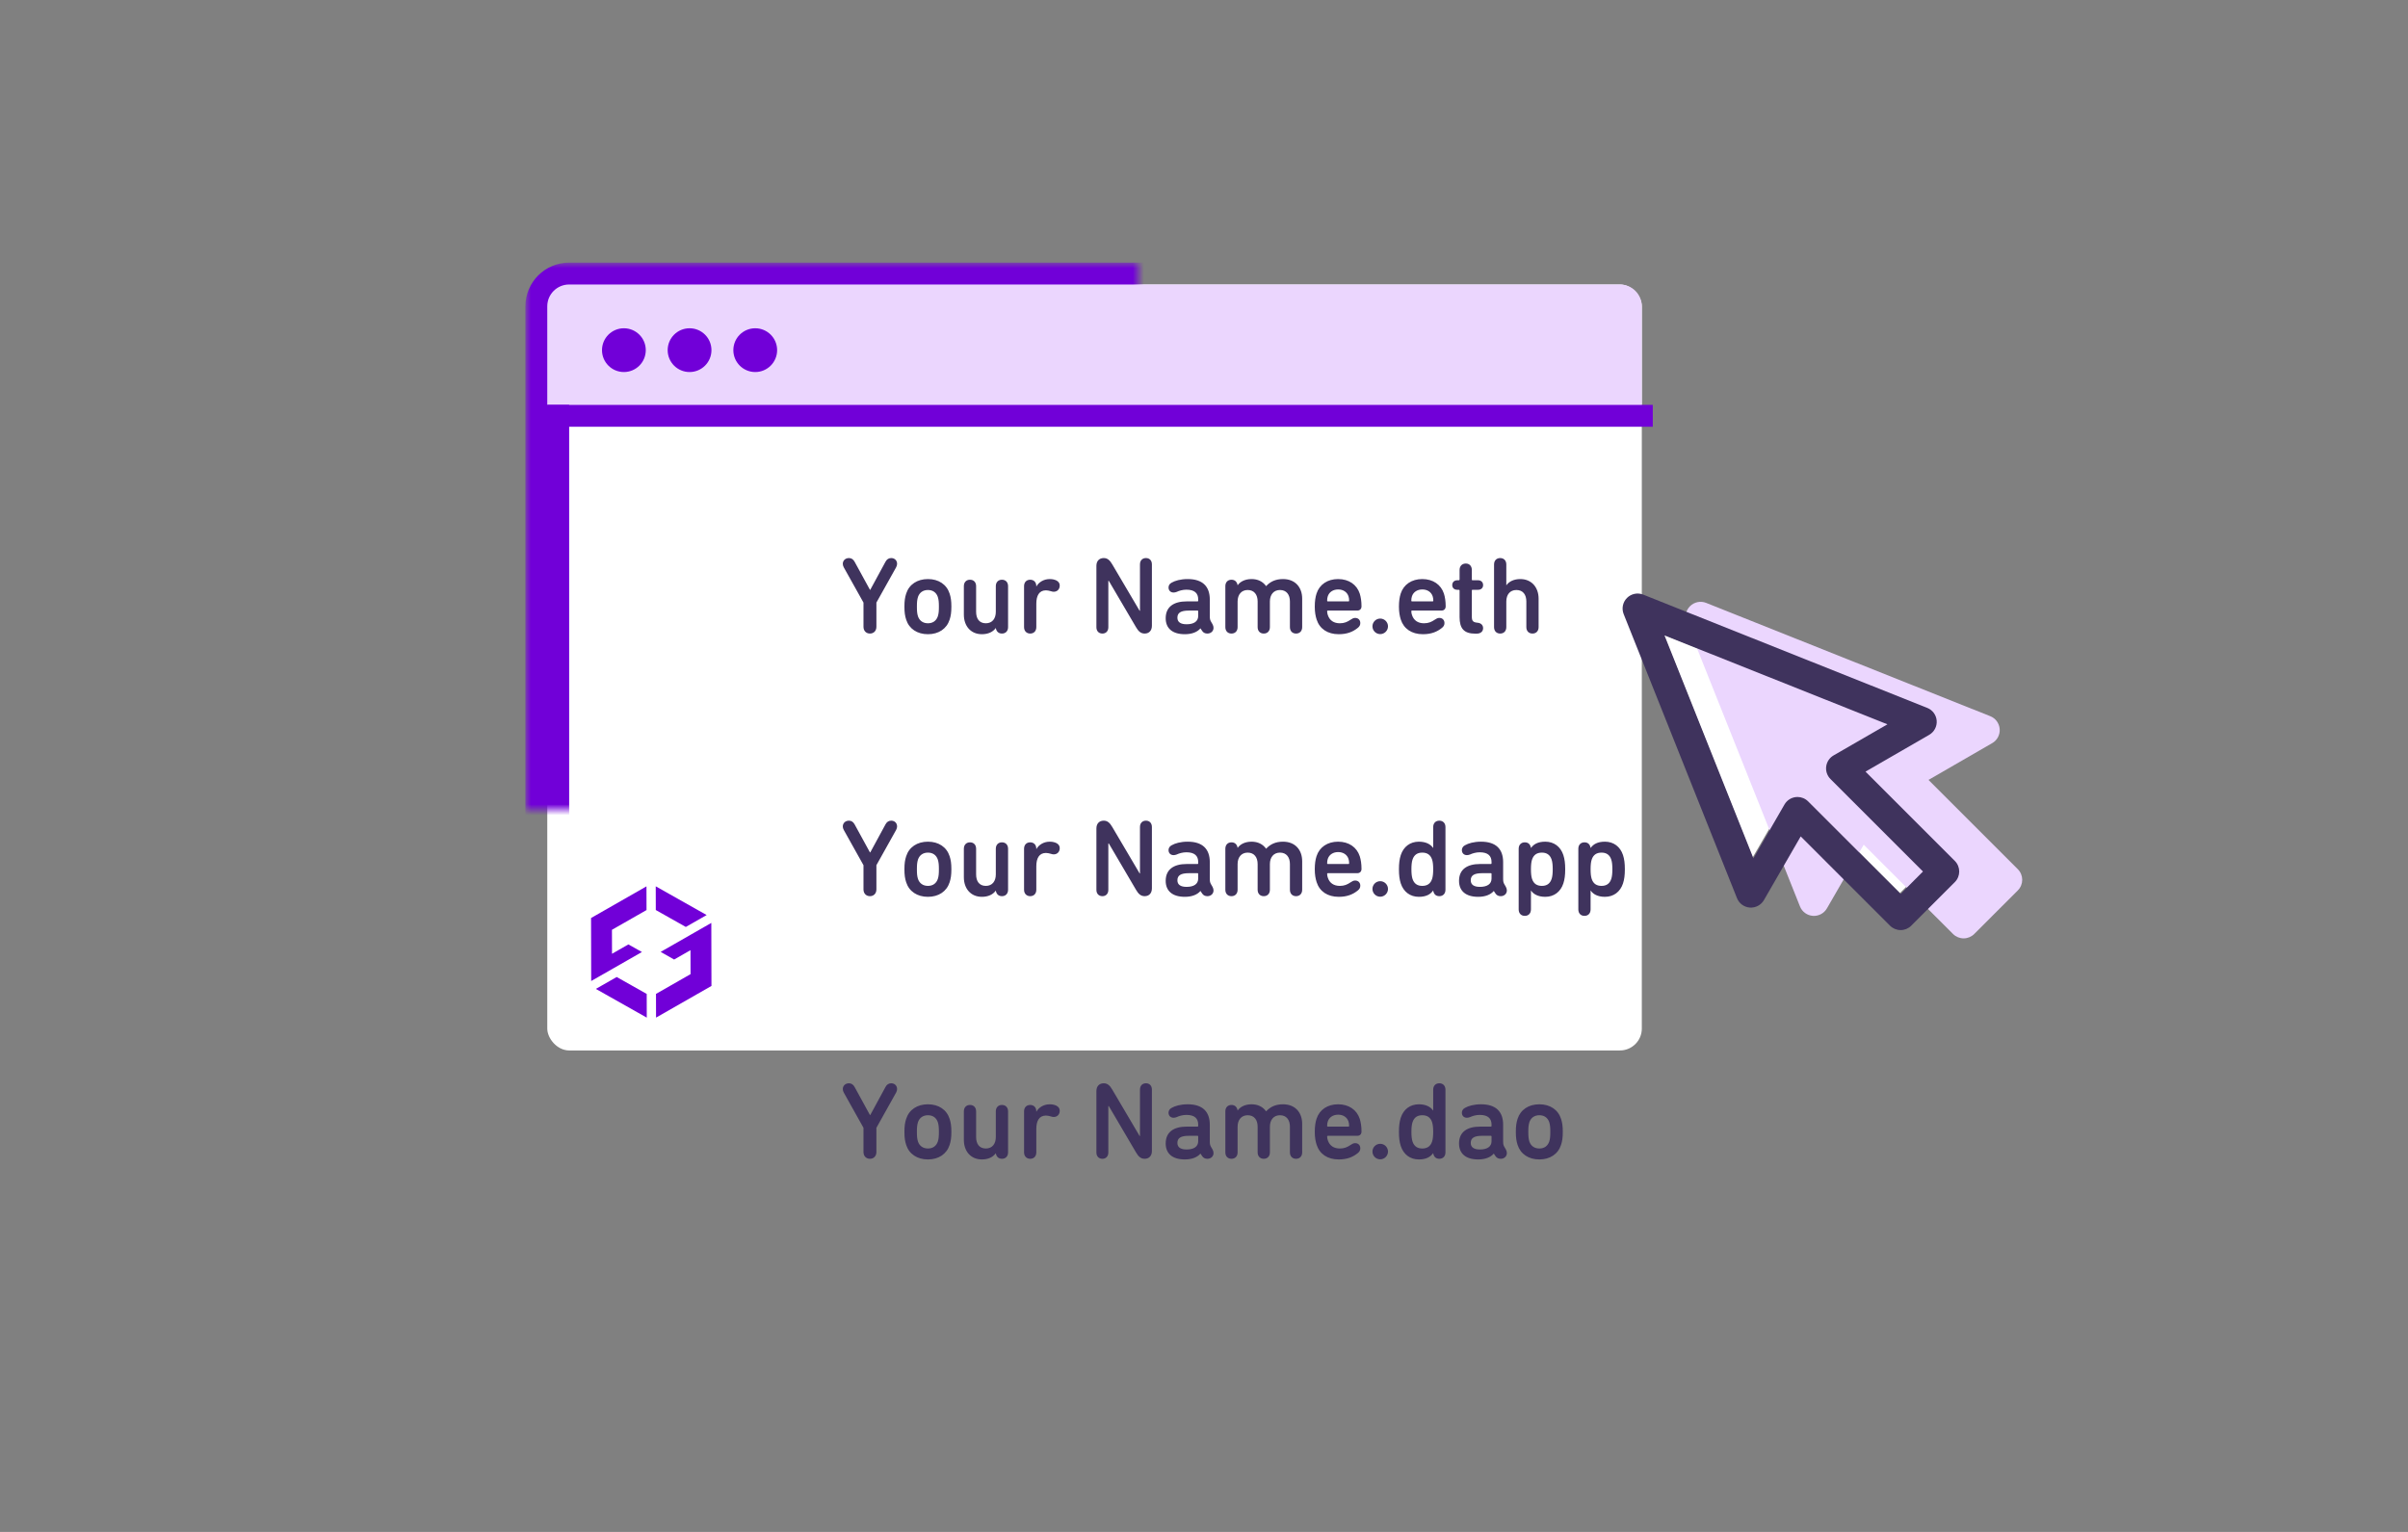 <?xml version="1.0" encoding="UTF-8" standalone="no"?>
<svg width="220px" height="140px" viewBox="0 0 220 140" version="1.1" xmlns="http://www.w3.org/2000/svg" xmlns:xlink="http://www.w3.org/1999/xlink">
    <rect x="0" y="0" width="220" height="140" fill="#808080" stroke="none"/>
    <!-- Generator: Sketch 42 (36781) - http://www.bohemiancoding.com/sketch -->
    <title>work6</title>
    <desc>Created with Sketch.</desc>
    <defs>
        <rect id="path-1" x="50" y="26" width="100" height="70" rx="2"></rect>
        <mask id="mask-2" maskContentUnits="userSpaceOnUse" maskUnits="objectBoundingBox" x="-2" y="-2" width="104" height="74">
            <rect x="48" y="24" width="104" height="74" fill="white"></rect>
            <use xlink:href="#path-1" fill="black"></use>
        </mask>
        <rect id="path-3" x="70" y="45" width="92" height="19"></rect>
        <mask id="mask-4" maskContentUnits="userSpaceOnUse" maskUnits="objectBoundingBox" x="0" y="0" width="92" height="19" fill="white">
            <use xlink:href="#path-3"></use>
        </mask>
        <rect id="path-5" x="70" y="69" width="92" height="19"></rect>
        <mask id="mask-6" maskContentUnits="userSpaceOnUse" maskUnits="objectBoundingBox" x="0" y="0" width="92" height="19" fill="white">
            <use xlink:href="#path-5"></use>
        </mask>
        <rect id="path-7" x="70" y="93" width="92" height="19"></rect>
        <mask id="mask-8" maskContentUnits="userSpaceOnUse" maskUnits="objectBoundingBox" x="0" y="0" width="92" height="19" fill="white">
            <use xlink:href="#path-7"></use>
        </mask>
    </defs>
    <g id="logo" stroke="none" stroke-width="1" fill="none" fill-rule="evenodd">
        <g id="work6">
            <g id="Rectangle-14">
                <use fill="#FFFFFF" fill-rule="evenodd" xlink:href="#path-1"></use>
                <use stroke="#7100D8" mask="url(#mask-2)" stroke-width="4" xlink:href="#path-1"></use>
            </g>
            <path d="M50,27.992 C50,26.892 50.895,26 51.998,26 L148.002,26 C149.106,26 150,26.9 150,27.992 L150,37 L50,37 L50,27.992 Z" id="Rectangle-15" fill="#EBD6FE"></path>
            <rect id="Rectangle" fill="#7100D8" x="50" y="37" width="101" height="2"></rect>
            <path d="M57,34 C55.895,34 55,33.105 55,32 C55,30.895 55.895,30 57,30 C58.105,30 59,30.895 59,32 C59,33.105 58.105,34 57,34 Z M63,34 C61.895,34 61,33.105 61,32 C61,30.895 61.895,30 63,30 C64.105,30 65,30.895 65,32 C65,33.105 64.105,34 63,34 Z M69,34 C67.895,34 67,33.105 67,32 C67,30.895 67.895,30 69,30 C70.105,30 71,30.895 71,32 C71,33.105 70.105,34 69,34 Z" id="Combined-Shape" fill="#7100D8"></path>
            <use id="Rectangle-16" stroke="#3F335D" mask="url(#mask-4)" stroke-width="4" fill="#FFFFFF" xlink:href="#path-3"></use>
            <use id="Rectangle-16" stroke="#3F335D" mask="url(#mask-6)" stroke-width="4" fill="#FFFFFF" xlink:href="#path-5"></use>
            <use id="Rectangle-16" stroke="#3F335D" mask="url(#mask-8)" stroke-width="4" fill="#FFFFFF" xlink:href="#path-7"></use>
            <path d="M79.48,81.9 C79.82,81.9 80.07,81.66 80.07,81.28 L80.07,79.07 L81.87,75.85 C81.93,75.74 81.96,75.63 81.96,75.53 C81.96,75.22 81.74,75 81.42,75 C81.2,75 81.02,75.11 80.9,75.34 L79.51,77.9 L79.48,77.9 L78.08,75.34 C77.96,75.12 77.79,75 77.56,75 C77.24,75 77,75.22 77,75.53 C77,75.63 77.03,75.74 77.09,75.85 L78.89,79.07 L78.89,81.28 C78.89,81.66 79.14,81.9 79.48,81.9 Z M84.78,81.96 C83.8,81.96 83.06,81.47 82.79,80.63 C82.68,80.29 82.63,79.97 82.63,79.44 C82.63,78.91 82.68,78.59 82.79,78.25 C83.06,77.41 83.8,76.92 84.78,76.92 C85.75,76.92 86.49,77.41 86.76,78.25 C86.87,78.59 86.92,78.91 86.92,79.44 C86.92,79.97 86.87,80.29 86.76,80.63 C86.49,81.47 85.75,81.96 84.78,81.96 Z M84.78,80.96 C85.23,80.96 85.54,80.73 85.68,80.33 C85.76,80.08 85.78,79.85 85.78,79.44 C85.78,79.03 85.76,78.81 85.68,78.55 C85.54,78.15 85.23,77.92 84.78,77.92 C84.33,77.92 84.01,78.15 83.87,78.55 C83.79,78.81 83.77,79.03 83.77,79.44 C83.77,79.85 83.79,80.08 83.87,80.33 C84.01,80.73 84.33,80.96 84.78,80.96 Z M91.54,81.9 C91.87,81.9 92.1,81.68 92.1,81.31 L92.1,77.57 C92.1,77.2 91.87,76.98 91.54,76.98 C91.21,76.98 90.98,77.2 90.98,77.57 L90.98,79.91 C90.98,80.53 90.66,80.96 90.07,80.96 C89.46,80.96 89.18,80.53 89.18,79.91 L89.18,77.57 C89.18,77.2 88.95,76.98 88.62,76.98 C88.29,76.98 88.06,77.2 88.06,77.57 L88.06,80.17 C88.06,81.2 88.68,81.96 89.71,81.96 C90.28,81.96 90.72,81.75 90.97,81.4 L90.98,81.4 C91.03,81.69 91.21,81.9 91.54,81.9 Z M94.68,77.59 L94.69,77.59 C94.9,77.22 95.34,76.92 95.91,76.92 C96.18,76.92 96.37,76.98 96.52,77.05 C96.73,77.16 96.82,77.32 96.82,77.51 C96.82,77.84 96.6,78.08 96.27,78.08 C96.19,78.08 96.1,78.06 96.01,78.03 C95.87,77.99 95.71,77.95 95.56,77.95 C94.94,77.95 94.68,78.44 94.68,79.17 L94.68,81.31 C94.68,81.68 94.45,81.9 94.12,81.9 C93.8,81.9 93.56,81.68 93.56,81.31 L93.56,77.57 C93.56,77.2 93.79,76.98 94.12,76.98 C94.45,76.98 94.68,77.2 94.68,77.57 L94.68,77.59 Z M100.17,81.32 C100.17,81.69 100.4,81.9 100.72,81.9 C101.03,81.9 101.26,81.69 101.26,81.32 L101.26,77.08 L101.3,77.08 L103.79,81.32 C104.01,81.7 104.23,81.9 104.58,81.9 C104.98,81.9 105.24,81.63 105.24,81.19 L105.24,75.58 C105.24,75.21 105.01,75 104.7,75 C104.38,75 104.15,75.21 104.15,75.58 L104.15,79.82 L104.12,79.82 L101.62,75.58 C101.4,75.2 101.18,75 100.84,75 C100.43,75 100.17,75.27 100.17,75.71 L100.17,81.32 Z M110.78,81.05 C110.84,81.16 110.87,81.27 110.87,81.38 C110.87,81.68 110.63,81.9 110.31,81.9 C110.11,81.9 109.95,81.83 109.84,81.67 L109.68,81.43 L109.67,81.43 C109.39,81.76 108.9,81.96 108.25,81.96 C107.11,81.96 106.5,81.42 106.5,80.5 C106.5,79.46 107.23,78.96 108.42,78.96 L109.41,78.96 C109.45,78.96 109.47,78.94 109.47,78.9 L109.47,78.78 C109.47,78.22 109.15,77.89 108.39,77.89 C108.05,77.89 107.72,77.99 107.51,78.09 C107.41,78.13 107.31,78.15 107.22,78.15 C106.95,78.15 106.76,77.97 106.76,77.69 C106.76,77.53 106.84,77.35 107.04,77.25 C107.35,77.07 107.85,76.92 108.51,76.92 C109.88,76.92 110.53,77.6 110.53,78.79 L110.53,80.31 C110.53,80.56 110.56,80.66 110.63,80.79 L110.78,81.05 Z M108.41,81.05 C109.06,81.05 109.47,80.8 109.47,80.29 L109.47,79.86 C109.47,79.82 109.45,79.8 109.41,79.8 L108.61,79.8 C107.87,79.8 107.57,80.01 107.57,80.45 C107.57,80.85 107.86,81.05 108.41,81.05 Z M111.95,81.31 C111.95,81.68 112.18,81.9 112.51,81.9 C112.84,81.9 113.07,81.68 113.07,81.31 L113.07,78.97 C113.07,78.35 113.41,77.92 113.99,77.92 C114.59,77.92 114.9,78.35 114.9,78.97 L114.9,81.31 C114.9,81.68 115.13,81.9 115.46,81.9 C115.79,81.9 116.02,81.68 116.02,81.31 L116.02,78.97 C116.02,78.35 116.36,77.92 116.94,77.92 C117.54,77.92 117.85,78.35 117.85,78.97 L117.85,81.31 C117.85,81.68 118.08,81.9 118.41,81.9 C118.74,81.9 118.97,81.68 118.97,81.31 L118.97,78.71 C118.97,77.68 118.34,76.92 117.22,76.92 C116.53,76.92 116.05,77.16 115.68,77.56 L115.67,77.56 C115.38,77.15 114.92,76.92 114.35,76.92 C113.71,76.92 113.29,77.18 113.08,77.48 L113.07,77.48 C113.02,77.19 112.84,76.98 112.51,76.98 C112.18,76.98 111.95,77.2 111.95,77.57 L111.95,81.31 Z M122.31,81.96 C121.28,81.96 120.56,81.46 120.29,80.62 C120.19,80.31 120.12,79.94 120.12,79.44 C120.12,78.94 120.18,78.56 120.28,78.25 C120.55,77.41 121.29,76.92 122.25,76.92 C123.24,76.92 123.96,77.43 124.23,78.25 C124.33,78.57 124.39,78.95 124.39,79.41 C124.39,79.64 124.25,79.8 124,79.8 L121.31,79.8 C121.27,79.8 121.25,79.82 121.25,79.86 C121.25,80 121.28,80.12 121.32,80.23 C121.48,80.7 121.86,80.96 122.41,80.96 C122.82,80.96 123.09,80.84 123.4,80.63 C123.53,80.54 123.66,80.47 123.81,80.47 C124.1,80.47 124.28,80.67 124.28,80.94 C124.28,81.13 124.2,81.26 124.05,81.38 C123.62,81.73 123.09,81.96 122.31,81.96 Z M123.26,78.9 C123.26,78.73 123.24,78.61 123.2,78.49 C123.07,78.1 122.71,77.87 122.26,77.87 C121.8,77.87 121.44,78.1 121.31,78.49 C121.27,78.61 121.25,78.73 121.25,78.9 C121.25,78.94 121.27,78.96 121.31,78.96 L123.2,78.96 C123.24,78.96 123.26,78.94 123.26,78.9 Z M125.39,81.24 C125.39,81.63 125.71,81.95 126.1,81.95 C126.49,81.95 126.81,81.63 126.81,81.24 C126.81,80.85 126.49,80.53 126.1,80.53 C125.71,80.53 125.39,80.85 125.39,81.24 Z M131.5,75 C131.83,75 132.06,75.22 132.06,75.59 L132.06,81.31 C132.06,81.68 131.83,81.9 131.5,81.9 C131.17,81.9 130.99,81.7 130.94,81.39 L130.93,81.39 C130.7,81.72 130.31,81.96 129.63,81.96 C128.83,81.96 128.23,81.5 127.98,80.74 C127.86,80.37 127.81,79.98 127.81,79.44 C127.81,78.9 127.86,78.51 127.98,78.14 C128.23,77.38 128.83,76.92 129.63,76.92 C130.31,76.92 130.72,77.18 130.93,77.49 L130.94,77.49 L130.94,75.59 C130.94,75.22 131.17,75 131.5,75 Z M129.94,77.92 C129.52,77.92 129.2,78.1 129.05,78.56 C128.98,78.77 128.95,79.06 128.95,79.44 C128.95,79.82 128.98,80.11 129.05,80.32 C129.2,80.78 129.52,80.96 129.94,80.96 C130.37,80.96 130.69,80.78 130.84,80.32 C130.91,80.11 130.94,79.82 130.94,79.44 C130.94,79.06 130.91,78.77 130.84,78.56 C130.69,78.1 130.37,77.92 129.94,77.92 Z M137.58,81.05 C137.64,81.16 137.67,81.27 137.67,81.38 C137.67,81.68 137.43,81.9 137.11,81.9 C136.91,81.9 136.75,81.83 136.64,81.67 L136.48,81.43 L136.47,81.43 C136.19,81.76 135.7,81.96 135.05,81.96 C133.91,81.96 133.3,81.42 133.3,80.5 C133.3,79.46 134.03,78.96 135.22,78.96 L136.21,78.96 C136.25,78.96 136.27,78.94 136.27,78.9 L136.27,78.78 C136.27,78.22 135.95,77.89 135.19,77.89 C134.85,77.89 134.52,77.99 134.31,78.09 C134.21,78.13 134.11,78.15 134.02,78.15 C133.75,78.15 133.56,77.97 133.56,77.69 C133.56,77.53 133.64,77.35 133.84,77.25 C134.15,77.07 134.65,76.92 135.31,76.92 C136.68,76.92 137.33,77.6 137.33,78.79 L137.33,80.31 C137.33,80.56 137.36,80.66 137.43,80.79 L137.58,81.05 Z M135.21,81.05 C135.86,81.05 136.27,80.8 136.27,80.29 L136.27,79.86 C136.27,79.82 136.25,79.8 136.21,79.8 L135.41,79.8 C134.67,79.8 134.37,80.01 134.37,80.45 C134.37,80.85 134.66,81.05 135.21,81.05 Z M139.31,83.7 C138.98,83.7 138.75,83.48 138.75,83.11 L138.75,77.57 C138.75,77.2 138.98,76.98 139.31,76.98 C139.64,76.98 139.82,77.18 139.87,77.49 L139.88,77.49 C140.11,77.16 140.5,76.92 141.18,76.92 C141.98,76.92 142.58,77.38 142.83,78.14 C142.95,78.51 143,78.9 143,79.44 C143,79.98 142.95,80.37 142.83,80.74 C142.58,81.5 141.98,81.96 141.18,81.96 C140.5,81.96 140.09,81.7 139.88,81.39 L139.87,81.39 L139.87,83.11 C139.87,83.48 139.64,83.7 139.31,83.7 Z M140.87,80.96 C141.29,80.96 141.61,80.78 141.76,80.32 C141.83,80.11 141.86,79.82 141.86,79.44 C141.86,79.06 141.83,78.77 141.76,78.56 C141.61,78.1 141.29,77.92 140.87,77.92 C140.44,77.92 140.12,78.1 139.97,78.56 C139.9,78.77 139.87,79.06 139.87,79.44 C139.87,79.82 139.9,80.11 139.97,80.32 C140.12,80.78 140.44,80.96 140.87,80.96 Z M144.76,83.7 C144.43,83.7 144.2,83.48 144.2,83.11 L144.2,77.57 C144.2,77.2 144.43,76.98 144.76,76.98 C145.09,76.98 145.27,77.18 145.32,77.49 L145.33,77.49 C145.56,77.16 145.95,76.92 146.63,76.92 C147.43,76.92 148.03,77.38 148.28,78.14 C148.4,78.51 148.45,78.9 148.45,79.44 C148.45,79.98 148.4,80.37 148.28,80.74 C148.03,81.5 147.43,81.96 146.63,81.96 C145.95,81.96 145.54,81.7 145.33,81.39 L145.32,81.39 L145.32,83.11 C145.32,83.48 145.09,83.7 144.76,83.7 Z M146.32,80.96 C146.74,80.96 147.06,80.78 147.21,80.32 C147.28,80.11 147.31,79.82 147.31,79.44 C147.31,79.06 147.28,78.77 147.21,78.56 C147.06,78.1 146.74,77.92 146.32,77.92 C145.89,77.92 145.57,78.1 145.42,78.56 C145.35,78.77 145.32,79.06 145.32,79.44 C145.32,79.82 145.35,80.11 145.42,80.32 C145.57,80.78 145.89,80.96 146.32,80.96 Z" id="Your-Name.dapp" fill="#3F335D"></path>
            <path d="M79.48,57.9 C79.82,57.9 80.07,57.66 80.07,57.28 L80.07,55.07 L81.87,51.85 C81.93,51.74 81.96,51.63 81.96,51.53 C81.96,51.22 81.74,51 81.42,51 C81.2,51 81.02,51.11 80.9,51.34 L79.51,53.9 L79.48,53.9 L78.08,51.34 C77.96,51.12 77.79,51 77.56,51 C77.24,51 77,51.22 77,51.53 C77,51.63 77.03,51.74 77.09,51.85 L78.89,55.07 L78.89,57.28 C78.89,57.66 79.14,57.9 79.48,57.9 Z M84.78,57.96 C83.8,57.96 83.06,57.47 82.79,56.63 C82.68,56.29 82.63,55.97 82.63,55.44 C82.63,54.91 82.68,54.59 82.79,54.25 C83.06,53.41 83.8,52.92 84.78,52.92 C85.75,52.92 86.49,53.41 86.76,54.25 C86.87,54.59 86.92,54.91 86.92,55.44 C86.92,55.97 86.87,56.29 86.76,56.63 C86.49,57.47 85.75,57.96 84.78,57.96 Z M84.78,56.96 C85.23,56.96 85.54,56.73 85.68,56.33 C85.76,56.08 85.78,55.85 85.78,55.44 C85.78,55.03 85.76,54.81 85.68,54.55 C85.54,54.15 85.23,53.92 84.78,53.92 C84.33,53.92 84.01,54.15 83.87,54.55 C83.79,54.81 83.77,55.03 83.77,55.44 C83.77,55.85 83.79,56.08 83.87,56.33 C84.01,56.73 84.33,56.96 84.78,56.96 Z M91.54,57.9 C91.87,57.9 92.1,57.68 92.1,57.31 L92.1,53.57 C92.1,53.2 91.87,52.98 91.54,52.98 C91.21,52.98 90.98,53.2 90.98,53.57 L90.98,55.91 C90.98,56.53 90.66,56.96 90.07,56.96 C89.46,56.96 89.18,56.53 89.18,55.91 L89.18,53.57 C89.18,53.2 88.95,52.98 88.62,52.98 C88.29,52.98 88.06,53.2 88.06,53.57 L88.06,56.17 C88.06,57.2 88.68,57.96 89.71,57.96 C90.28,57.96 90.72,57.75 90.97,57.4 L90.98,57.4 C91.03,57.69 91.21,57.9 91.54,57.9 Z M94.68,53.59 L94.69,53.59 C94.9,53.22 95.34,52.92 95.91,52.92 C96.18,52.92 96.37,52.98 96.52,53.05 C96.73,53.16 96.82,53.32 96.82,53.51 C96.82,53.84 96.6,54.08 96.27,54.08 C96.19,54.08 96.1,54.06 96.01,54.03 C95.87,53.99 95.71,53.95 95.56,53.95 C94.94,53.95 94.68,54.44 94.68,55.17 L94.68,57.31 C94.68,57.68 94.45,57.9 94.12,57.9 C93.8,57.9 93.56,57.68 93.56,57.31 L93.56,53.57 C93.56,53.2 93.79,52.98 94.12,52.98 C94.45,52.98 94.68,53.2 94.68,53.57 L94.68,53.59 Z M100.17,57.32 C100.17,57.69 100.4,57.9 100.72,57.9 C101.03,57.9 101.26,57.69 101.26,57.32 L101.26,53.08 L101.3,53.08 L103.79,57.32 C104.01,57.7 104.23,57.9 104.58,57.9 C104.98,57.9 105.24,57.63 105.24,57.19 L105.24,51.58 C105.24,51.21 105.01,51 104.7,51 C104.38,51 104.15,51.21 104.15,51.58 L104.15,55.82 L104.12,55.82 L101.62,51.58 C101.4,51.2 101.18,51 100.84,51 C100.43,51 100.17,51.27 100.17,51.71 L100.17,57.32 Z M110.78,57.05 C110.84,57.16 110.87,57.27 110.87,57.38 C110.87,57.68 110.63,57.9 110.31,57.9 C110.11,57.9 109.95,57.83 109.84,57.67 L109.68,57.43 L109.67,57.43 C109.39,57.76 108.9,57.96 108.25,57.96 C107.11,57.96 106.5,57.42 106.5,56.5 C106.5,55.46 107.23,54.96 108.42,54.96 L109.41,54.96 C109.45,54.96 109.47,54.94 109.47,54.9 L109.47,54.78 C109.47,54.22 109.15,53.89 108.39,53.89 C108.05,53.89 107.72,53.99 107.51,54.09 C107.41,54.13 107.31,54.15 107.22,54.15 C106.95,54.15 106.76,53.97 106.76,53.69 C106.76,53.53 106.84,53.35 107.04,53.25 C107.35,53.07 107.85,52.92 108.51,52.92 C109.88,52.92 110.53,53.6 110.53,54.79 L110.53,56.31 C110.53,56.56 110.56,56.66 110.63,56.79 L110.78,57.05 Z M108.41,57.05 C109.06,57.05 109.47,56.8 109.47,56.29 L109.47,55.86 C109.47,55.82 109.45,55.8 109.41,55.8 L108.61,55.8 C107.87,55.8 107.57,56.01 107.57,56.45 C107.57,56.85 107.86,57.05 108.41,57.05 Z M111.95,57.31 C111.95,57.68 112.18,57.9 112.51,57.9 C112.84,57.9 113.07,57.68 113.07,57.31 L113.07,54.97 C113.07,54.35 113.41,53.92 113.99,53.92 C114.59,53.92 114.9,54.35 114.9,54.97 L114.9,57.31 C114.9,57.68 115.13,57.9 115.46,57.9 C115.79,57.9 116.02,57.68 116.02,57.31 L116.02,54.97 C116.02,54.35 116.36,53.92 116.94,53.92 C117.54,53.92 117.85,54.35 117.85,54.97 L117.85,57.31 C117.85,57.68 118.08,57.9 118.41,57.9 C118.74,57.9 118.97,57.68 118.97,57.31 L118.97,54.71 C118.97,53.68 118.34,52.92 117.22,52.92 C116.53,52.92 116.05,53.16 115.68,53.56 L115.67,53.56 C115.38,53.15 114.92,52.92 114.35,52.92 C113.71,52.92 113.29,53.18 113.08,53.48 L113.07,53.48 C113.02,53.19 112.84,52.98 112.51,52.98 C112.18,52.98 111.95,53.2 111.95,53.57 L111.95,57.31 Z M122.31,57.96 C121.28,57.96 120.56,57.46 120.29,56.62 C120.19,56.31 120.12,55.94 120.12,55.44 C120.12,54.94 120.18,54.56 120.28,54.25 C120.55,53.41 121.29,52.92 122.25,52.92 C123.24,52.92 123.96,53.43 124.23,54.25 C124.33,54.57 124.39,54.95 124.39,55.41 C124.39,55.64 124.25,55.8 124,55.8 L121.31,55.8 C121.27,55.8 121.25,55.82 121.25,55.86 C121.25,56 121.28,56.12 121.32,56.23 C121.48,56.7 121.86,56.96 122.41,56.96 C122.82,56.96 123.09,56.84 123.4,56.63 C123.53,56.54 123.66,56.47 123.81,56.47 C124.1,56.47 124.28,56.67 124.28,56.94 C124.28,57.13 124.2,57.26 124.05,57.38 C123.62,57.73 123.09,57.96 122.31,57.96 Z M123.26,54.9 C123.26,54.73 123.24,54.61 123.2,54.49 C123.07,54.1 122.71,53.87 122.26,53.87 C121.8,53.87 121.44,54.1 121.31,54.49 C121.27,54.61 121.25,54.73 121.25,54.9 C121.25,54.94 121.27,54.96 121.31,54.96 L123.2,54.96 C123.24,54.96 123.26,54.94 123.26,54.9 Z M125.39,57.24 C125.39,57.63 125.71,57.95 126.1,57.95 C126.49,57.95 126.81,57.63 126.81,57.24 C126.81,56.85 126.49,56.53 126.1,56.53 C125.71,56.53 125.39,56.85 125.39,57.24 Z M130,57.96 C128.97,57.96 128.25,57.46 127.98,56.62 C127.88,56.31 127.81,55.94 127.81,55.44 C127.81,54.94 127.87,54.56 127.97,54.25 C128.24,53.41 128.98,52.92 129.94,52.92 C130.93,52.92 131.65,53.43 131.92,54.25 C132.02,54.57 132.08,54.95 132.08,55.41 C132.08,55.64 131.94,55.8 131.69,55.8 L129,55.8 C128.96,55.8 128.94,55.82 128.94,55.86 C128.94,56 128.97,56.12 129.01,56.23 C129.17,56.7 129.55,56.96 130.1,56.96 C130.51,56.96 130.78,56.84 131.09,56.63 C131.22,56.54 131.35,56.47 131.5,56.47 C131.79,56.47 131.97,56.67 131.97,56.94 C131.97,57.13 131.89,57.26 131.74,57.38 C131.31,57.73 130.78,57.96 130,57.96 Z M130.95,54.9 C130.95,54.73 130.93,54.61 130.89,54.49 C130.76,54.1 130.4,53.87 129.95,53.87 C129.49,53.87 129.13,54.1 129,54.49 C128.96,54.61 128.94,54.73 128.94,54.9 C128.94,54.94 128.96,54.96 129,54.96 L130.89,54.96 C130.93,54.96 130.95,54.94 130.95,54.9 Z M133.28,53.9 C133.32,53.9 133.35,53.92 133.35,53.96 L133.35,56.39 C133.35,57.44 133.75,57.91 134.8,57.91 L134.89,57.91 C135.3,57.91 135.5,57.69 135.5,57.41 C135.5,57.16 135.34,56.94 134.99,56.91 C134.58,56.87 134.47,56.75 134.47,56.36 L134.47,53.96 C134.47,53.92 134.49,53.9 134.53,53.9 L135.04,53.9 C135.32,53.9 135.5,53.73 135.5,53.47 C135.5,53.21 135.32,53.03 135.04,53.03 L134.53,53.03 C134.49,53.03 134.47,53.01 134.47,52.97 L134.47,52.09 C134.47,51.72 134.24,51.5 133.92,51.5 C133.59,51.5 133.35,51.72 133.35,52.09 L133.35,52.97 C133.35,53.01 133.32,53.03 133.28,53.03 L133.14,53.03 C132.86,53.03 132.68,53.21 132.68,53.47 C132.68,53.73 132.86,53.9 133.14,53.9 L133.28,53.9 Z M140.01,57.9 C140.34,57.9 140.57,57.68 140.57,57.31 L140.57,54.71 C140.57,53.68 139.93,52.92 138.9,52.92 C138.33,52.92 137.88,53.13 137.63,53.48 L137.62,53.48 L137.62,51.59 C137.62,51.22 137.39,51 137.06,51 C136.73,51 136.5,51.22 136.5,51.59 L136.5,57.31 C136.5,57.68 136.73,57.9 137.06,57.9 C137.39,57.9 137.62,57.68 137.62,57.31 L137.62,54.97 C137.62,54.35 137.95,53.92 138.54,53.92 C139.15,53.92 139.45,54.35 139.45,54.97 L139.45,57.31 C139.45,57.68 139.68,57.9 140.01,57.9 Z" id="Your-Name.eth" fill="#3F335D"></path>
            <path d="M79.48,105.9 C79.82,105.9 80.07,105.66 80.07,105.28 L80.07,103.07 L81.87,99.85 C81.93,99.74 81.96,99.63 81.96,99.53 C81.96,99.22 81.74,99 81.42,99 C81.2,99 81.02,99.11 80.9,99.34 L79.51,101.9 L79.48,101.9 L78.08,99.34 C77.96,99.12 77.79,99 77.56,99 C77.24,99 77,99.22 77,99.53 C77,99.63 77.03,99.74 77.09,99.85 L78.89,103.07 L78.89,105.28 C78.89,105.66 79.14,105.9 79.48,105.9 Z M84.78,105.96 C83.8,105.96 83.06,105.47 82.79,104.63 C82.68,104.29 82.63,103.97 82.63,103.44 C82.63,102.91 82.68,102.59 82.79,102.25 C83.06,101.41 83.8,100.92 84.78,100.92 C85.75,100.92 86.49,101.41 86.76,102.25 C86.87,102.59 86.92,102.91 86.92,103.44 C86.92,103.97 86.87,104.29 86.76,104.63 C86.49,105.47 85.75,105.96 84.78,105.96 Z M84.78,104.96 C85.23,104.96 85.54,104.73 85.68,104.33 C85.76,104.08 85.78,103.85 85.78,103.44 C85.78,103.03 85.76,102.81 85.68,102.55 C85.54,102.15 85.23,101.92 84.78,101.92 C84.33,101.92 84.01,102.15 83.87,102.55 C83.79,102.81 83.77,103.03 83.77,103.44 C83.77,103.85 83.79,104.08 83.87,104.33 C84.01,104.73 84.33,104.96 84.78,104.96 Z M91.54,105.9 C91.87,105.9 92.1,105.68 92.1,105.31 L92.1,101.57 C92.1,101.2 91.87,100.98 91.54,100.98 C91.21,100.98 90.98,101.2 90.98,101.57 L90.98,103.91 C90.98,104.53 90.66,104.96 90.07,104.96 C89.46,104.96 89.18,104.53 89.18,103.91 L89.18,101.57 C89.18,101.2 88.95,100.98 88.62,100.98 C88.29,100.98 88.06,101.2 88.06,101.57 L88.06,104.17 C88.06,105.2 88.68,105.96 89.71,105.96 C90.28,105.96 90.72,105.75 90.97,105.4 L90.98,105.4 C91.03,105.69 91.21,105.9 91.54,105.9 Z M94.68,101.59 L94.69,101.59 C94.9,101.22 95.34,100.92 95.91,100.92 C96.18,100.92 96.37,100.98 96.52,101.05 C96.73,101.16 96.82,101.32 96.82,101.51 C96.82,101.84 96.6,102.08 96.27,102.08 C96.19,102.08 96.1,102.06 96.01,102.03 C95.87,101.99 95.71,101.95 95.56,101.95 C94.94,101.95 94.68,102.44 94.68,103.17 L94.68,105.31 C94.68,105.68 94.45,105.9 94.12,105.9 C93.8,105.9 93.56,105.68 93.56,105.31 L93.56,101.57 C93.56,101.2 93.79,100.98 94.12,100.98 C94.45,100.98 94.68,101.2 94.68,101.57 L94.68,101.59 Z M100.17,105.32 C100.17,105.69 100.4,105.9 100.72,105.9 C101.03,105.9 101.26,105.69 101.26,105.32 L101.26,101.08 L101.3,101.08 L103.79,105.32 C104.01,105.7 104.23,105.9 104.58,105.9 C104.98,105.9 105.24,105.63 105.24,105.19 L105.24,99.58 C105.24,99.21 105.01,99 104.7,99 C104.38,99 104.15,99.21 104.15,99.58 L104.15,103.82 L104.12,103.82 L101.62,99.58 C101.4,99.2 101.18,99 100.84,99 C100.43,99 100.17,99.27 100.17,99.71 L100.17,105.32 Z M110.78,105.05 C110.84,105.16 110.87,105.27 110.87,105.38 C110.87,105.68 110.63,105.9 110.31,105.9 C110.11,105.9 109.95,105.83 109.84,105.67 L109.68,105.43 L109.67,105.43 C109.39,105.76 108.9,105.96 108.25,105.96 C107.11,105.96 106.5,105.42 106.5,104.5 C106.5,103.46 107.23,102.96 108.42,102.96 L109.41,102.96 C109.45,102.96 109.47,102.94 109.47,102.9 L109.47,102.78 C109.47,102.22 109.15,101.89 108.39,101.89 C108.05,101.89 107.72,101.99 107.51,102.09 C107.41,102.13 107.31,102.15 107.22,102.15 C106.95,102.15 106.76,101.97 106.76,101.69 C106.76,101.53 106.84,101.35 107.04,101.25 C107.35,101.07 107.85,100.92 108.51,100.92 C109.88,100.92 110.53,101.6 110.53,102.79 L110.53,104.31 C110.53,104.56 110.56,104.66 110.63,104.79 L110.78,105.05 Z M108.41,105.05 C109.06,105.05 109.47,104.8 109.47,104.29 L109.47,103.86 C109.47,103.82 109.45,103.8 109.41,103.8 L108.61,103.8 C107.87,103.8 107.57,104.01 107.57,104.45 C107.57,104.85 107.86,105.05 108.41,105.05 Z M111.95,105.31 C111.95,105.68 112.18,105.9 112.51,105.9 C112.84,105.9 113.07,105.68 113.07,105.31 L113.07,102.97 C113.07,102.35 113.41,101.92 113.99,101.92 C114.59,101.92 114.9,102.35 114.9,102.97 L114.9,105.31 C114.9,105.68 115.13,105.9 115.46,105.9 C115.79,105.9 116.02,105.68 116.02,105.31 L116.02,102.97 C116.02,102.35 116.36,101.92 116.94,101.92 C117.54,101.92 117.85,102.35 117.85,102.97 L117.85,105.31 C117.85,105.68 118.08,105.9 118.41,105.9 C118.74,105.9 118.97,105.68 118.97,105.31 L118.97,102.71 C118.97,101.68 118.34,100.92 117.22,100.92 C116.53,100.92 116.05,101.16 115.68,101.56 L115.67,101.56 C115.38,101.15 114.92,100.92 114.35,100.92 C113.71,100.92 113.29,101.18 113.08,101.48 L113.07,101.48 C113.02,101.19 112.84,100.98 112.51,100.98 C112.18,100.98 111.95,101.2 111.95,101.57 L111.95,105.31 Z M122.31,105.96 C121.28,105.96 120.56,105.46 120.29,104.62 C120.19,104.31 120.12,103.94 120.12,103.44 C120.12,102.94 120.18,102.56 120.28,102.25 C120.55,101.41 121.29,100.92 122.25,100.92 C123.24,100.92 123.96,101.43 124.23,102.25 C124.33,102.57 124.39,102.95 124.39,103.41 C124.39,103.64 124.25,103.8 124,103.8 L121.31,103.8 C121.27,103.8 121.25,103.82 121.25,103.86 C121.25,104 121.28,104.12 121.32,104.23 C121.48,104.7 121.86,104.96 122.41,104.96 C122.82,104.96 123.09,104.84 123.4,104.63 C123.53,104.54 123.66,104.47 123.81,104.47 C124.1,104.47 124.28,104.67 124.28,104.94 C124.28,105.13 124.2,105.26 124.05,105.38 C123.62,105.73 123.09,105.96 122.31,105.96 Z M123.26,102.9 C123.26,102.73 123.24,102.61 123.2,102.49 C123.07,102.1 122.71,101.87 122.26,101.87 C121.8,101.87 121.44,102.1 121.31,102.49 C121.27,102.61 121.25,102.73 121.25,102.9 C121.25,102.94 121.27,102.96 121.31,102.96 L123.2,102.96 C123.24,102.96 123.26,102.94 123.26,102.9 Z M125.39,105.24 C125.39,105.63 125.71,105.95 126.1,105.95 C126.49,105.95 126.81,105.63 126.81,105.24 C126.81,104.85 126.49,104.53 126.1,104.53 C125.71,104.53 125.39,104.85 125.39,105.24 Z M131.5,99 C131.83,99 132.06,99.22 132.06,99.59 L132.06,105.31 C132.06,105.68 131.83,105.9 131.5,105.9 C131.17,105.9 130.99,105.7 130.94,105.39 L130.93,105.39 C130.7,105.72 130.31,105.96 129.63,105.96 C128.83,105.96 128.23,105.5 127.98,104.74 C127.86,104.37 127.81,103.98 127.81,103.44 C127.81,102.9 127.86,102.51 127.98,102.14 C128.23,101.38 128.83,100.92 129.63,100.92 C130.31,100.92 130.72,101.18 130.93,101.49 L130.94,101.49 L130.94,99.59 C130.94,99.22 131.17,99 131.5,99 Z M129.94,101.92 C129.52,101.92 129.2,102.1 129.05,102.56 C128.98,102.77 128.95,103.06 128.95,103.44 C128.95,103.82 128.98,104.11 129.05,104.32 C129.2,104.78 129.52,104.96 129.94,104.96 C130.37,104.96 130.69,104.78 130.84,104.32 C130.91,104.11 130.94,103.82 130.94,103.44 C130.94,103.06 130.91,102.77 130.84,102.56 C130.69,102.1 130.37,101.92 129.94,101.92 Z M137.58,105.05 C137.64,105.16 137.67,105.27 137.67,105.38 C137.67,105.68 137.43,105.9 137.11,105.9 C136.91,105.9 136.75,105.83 136.64,105.67 L136.48,105.43 L136.47,105.43 C136.19,105.76 135.7,105.96 135.05,105.96 C133.91,105.96 133.3,105.42 133.3,104.5 C133.3,103.46 134.03,102.96 135.22,102.96 L136.21,102.96 C136.25,102.96 136.27,102.94 136.27,102.9 L136.27,102.78 C136.27,102.22 135.95,101.89 135.19,101.89 C134.85,101.89 134.52,101.99 134.31,102.09 C134.21,102.13 134.11,102.15 134.02,102.15 C133.75,102.15 133.56,101.97 133.56,101.69 C133.56,101.53 133.64,101.35 133.84,101.25 C134.15,101.07 134.65,100.92 135.31,100.92 C136.68,100.92 137.33,101.6 137.33,102.79 L137.33,104.31 C137.33,104.56 137.36,104.66 137.43,104.79 L137.58,105.05 Z M135.21,105.05 C135.86,105.05 136.27,104.8 136.27,104.29 L136.27,103.86 C136.27,103.82 136.25,103.8 136.21,103.8 L135.41,103.8 C134.67,103.8 134.37,104.01 134.37,104.45 C134.37,104.85 134.66,105.05 135.21,105.05 Z M140.64,105.96 C139.66,105.96 138.92,105.47 138.65,104.63 C138.54,104.29 138.49,103.97 138.49,103.44 C138.49,102.91 138.54,102.59 138.65,102.25 C138.92,101.41 139.66,100.92 140.64,100.92 C141.61,100.92 142.35,101.41 142.62,102.25 C142.73,102.59 142.78,102.91 142.78,103.44 C142.78,103.97 142.73,104.29 142.62,104.63 C142.35,105.47 141.61,105.96 140.64,105.96 Z M140.64,104.96 C141.09,104.96 141.4,104.73 141.54,104.33 C141.62,104.08 141.64,103.85 141.64,103.44 C141.64,103.03 141.62,102.81 141.54,102.55 C141.4,102.15 141.09,101.92 140.64,101.92 C140.19,101.92 139.87,102.15 139.73,102.55 C139.65,102.81 139.63,103.03 139.63,103.44 C139.63,103.85 139.65,104.08 139.73,104.33 C139.87,104.73 140.19,104.96 140.64,104.96 Z" id="Your-Name.dao" fill="#3F335D"></path>
            <path d="M173.575,81.62 L165.122,73.167 C164.863,72.908 164.514,72.765 164.153,72.765 C164.093,72.765 164.034,72.769 163.974,72.777 C163.551,72.832 163.179,73.081 162.965,73.451 L160.124,78.371 L152,58 L172.369,66.125 L167.448,68.967 C167.079,69.18 166.83,69.553 166.774,69.976 C166.719,70.398 166.863,70.823 167.164,71.124 L175.617,79.577 L173.575,81.62 Z" id="Path" fill="#FFFFFF"></path>
            <path d="M184.352,79.435 L176.193,71.275 L182.014,67.913 C182.469,67.65 182.734,67.151 182.696,66.627 C182.658,66.103 182.324,65.646 181.836,65.452 L155.879,55.098 C155.37,54.895 154.789,55.014 154.402,55.402 C154.014,55.789 153.895,56.37 154.098,56.879 L164.45,82.839 C164.645,83.327 165.101,83.661 165.625,83.699 C166.149,83.737 166.649,83.472 166.911,83.017 L170.273,77.196 L178.432,85.355 C178.689,85.613 179.038,85.757 179.402,85.757 C179.765,85.757 180.114,85.613 180.371,85.355 L184.352,81.374 C184.888,80.838 184.888,79.97 184.352,79.435 Z" id="Path" fill="#EBD6FE"></path>
            <g id="cursor" transform="translate(148, 54)" fill-rule="nonzero" fill="#3F335D">
                <path d="M30.596,24.677 L22.437,16.518 L28.258,13.155 C28.713,12.893 28.978,12.393 28.94,11.869 C28.902,11.345 28.569,10.889 28.081,10.695 L2.123,0.34 C1.614,0.137 1.033,0.257 0.646,0.644 C0.258,1.032 0.139,1.613 0.342,2.122 L10.695,28.082 C10.889,28.57 11.345,28.903 11.869,28.941 C12.393,28.979 12.893,28.714 13.155,28.259 L16.517,22.439 L24.676,30.598 C24.933,30.855 25.282,31 25.646,31 C26.009,31 26.358,30.855 26.615,30.598 L30.596,26.616 C31.132,26.081 31.132,25.213 30.596,24.677 Z M25.646,27.69 L17.193,19.237 C16.934,18.978 16.585,18.835 16.224,18.835 C16.164,18.835 16.104,18.839 16.045,18.847 C15.622,18.902 15.249,19.151 15.036,19.52 L12.195,24.441 L4.071,4.07 L24.44,12.195 L19.519,15.037 C19.15,15.25 18.901,15.623 18.845,16.046 C18.79,16.468 18.934,16.892 19.235,17.194 L27.688,25.647 L25.646,27.69 Z" id="Shape"></path>
            </g>
            <g id="Group-2" transform="translate(54, 81)" fill="#7100D8">
                <path d="M0,2.897 L5.063,0.003 L5.068,2.169 L1.909,3.974 L1.915,6.164 L3.412,5.309 L4.648,6.004 L3.285,6.783 L1.918,7.565 L1.918,7.566 L0.013,8.654 L0,2.897 Z M5.91,0 L10.561,2.625 L8.657,3.713 L5.915,2.166 L5.91,0 Z M0.438,9.375 L2.343,8.287 L5.085,9.834 L5.09,12 L0.438,9.375 Z M9.082,4.434 L10.987,3.345 L11,9.104 L5.938,11.998 L5.933,9.831 L9.091,8.026 L9.085,5.835 L7.589,6.691 L6.359,5.992 L9.082,4.435 L9.082,4.434 Z" id="Combined-Shape"></path>
            </g>
        </g>
    </g>
</svg>